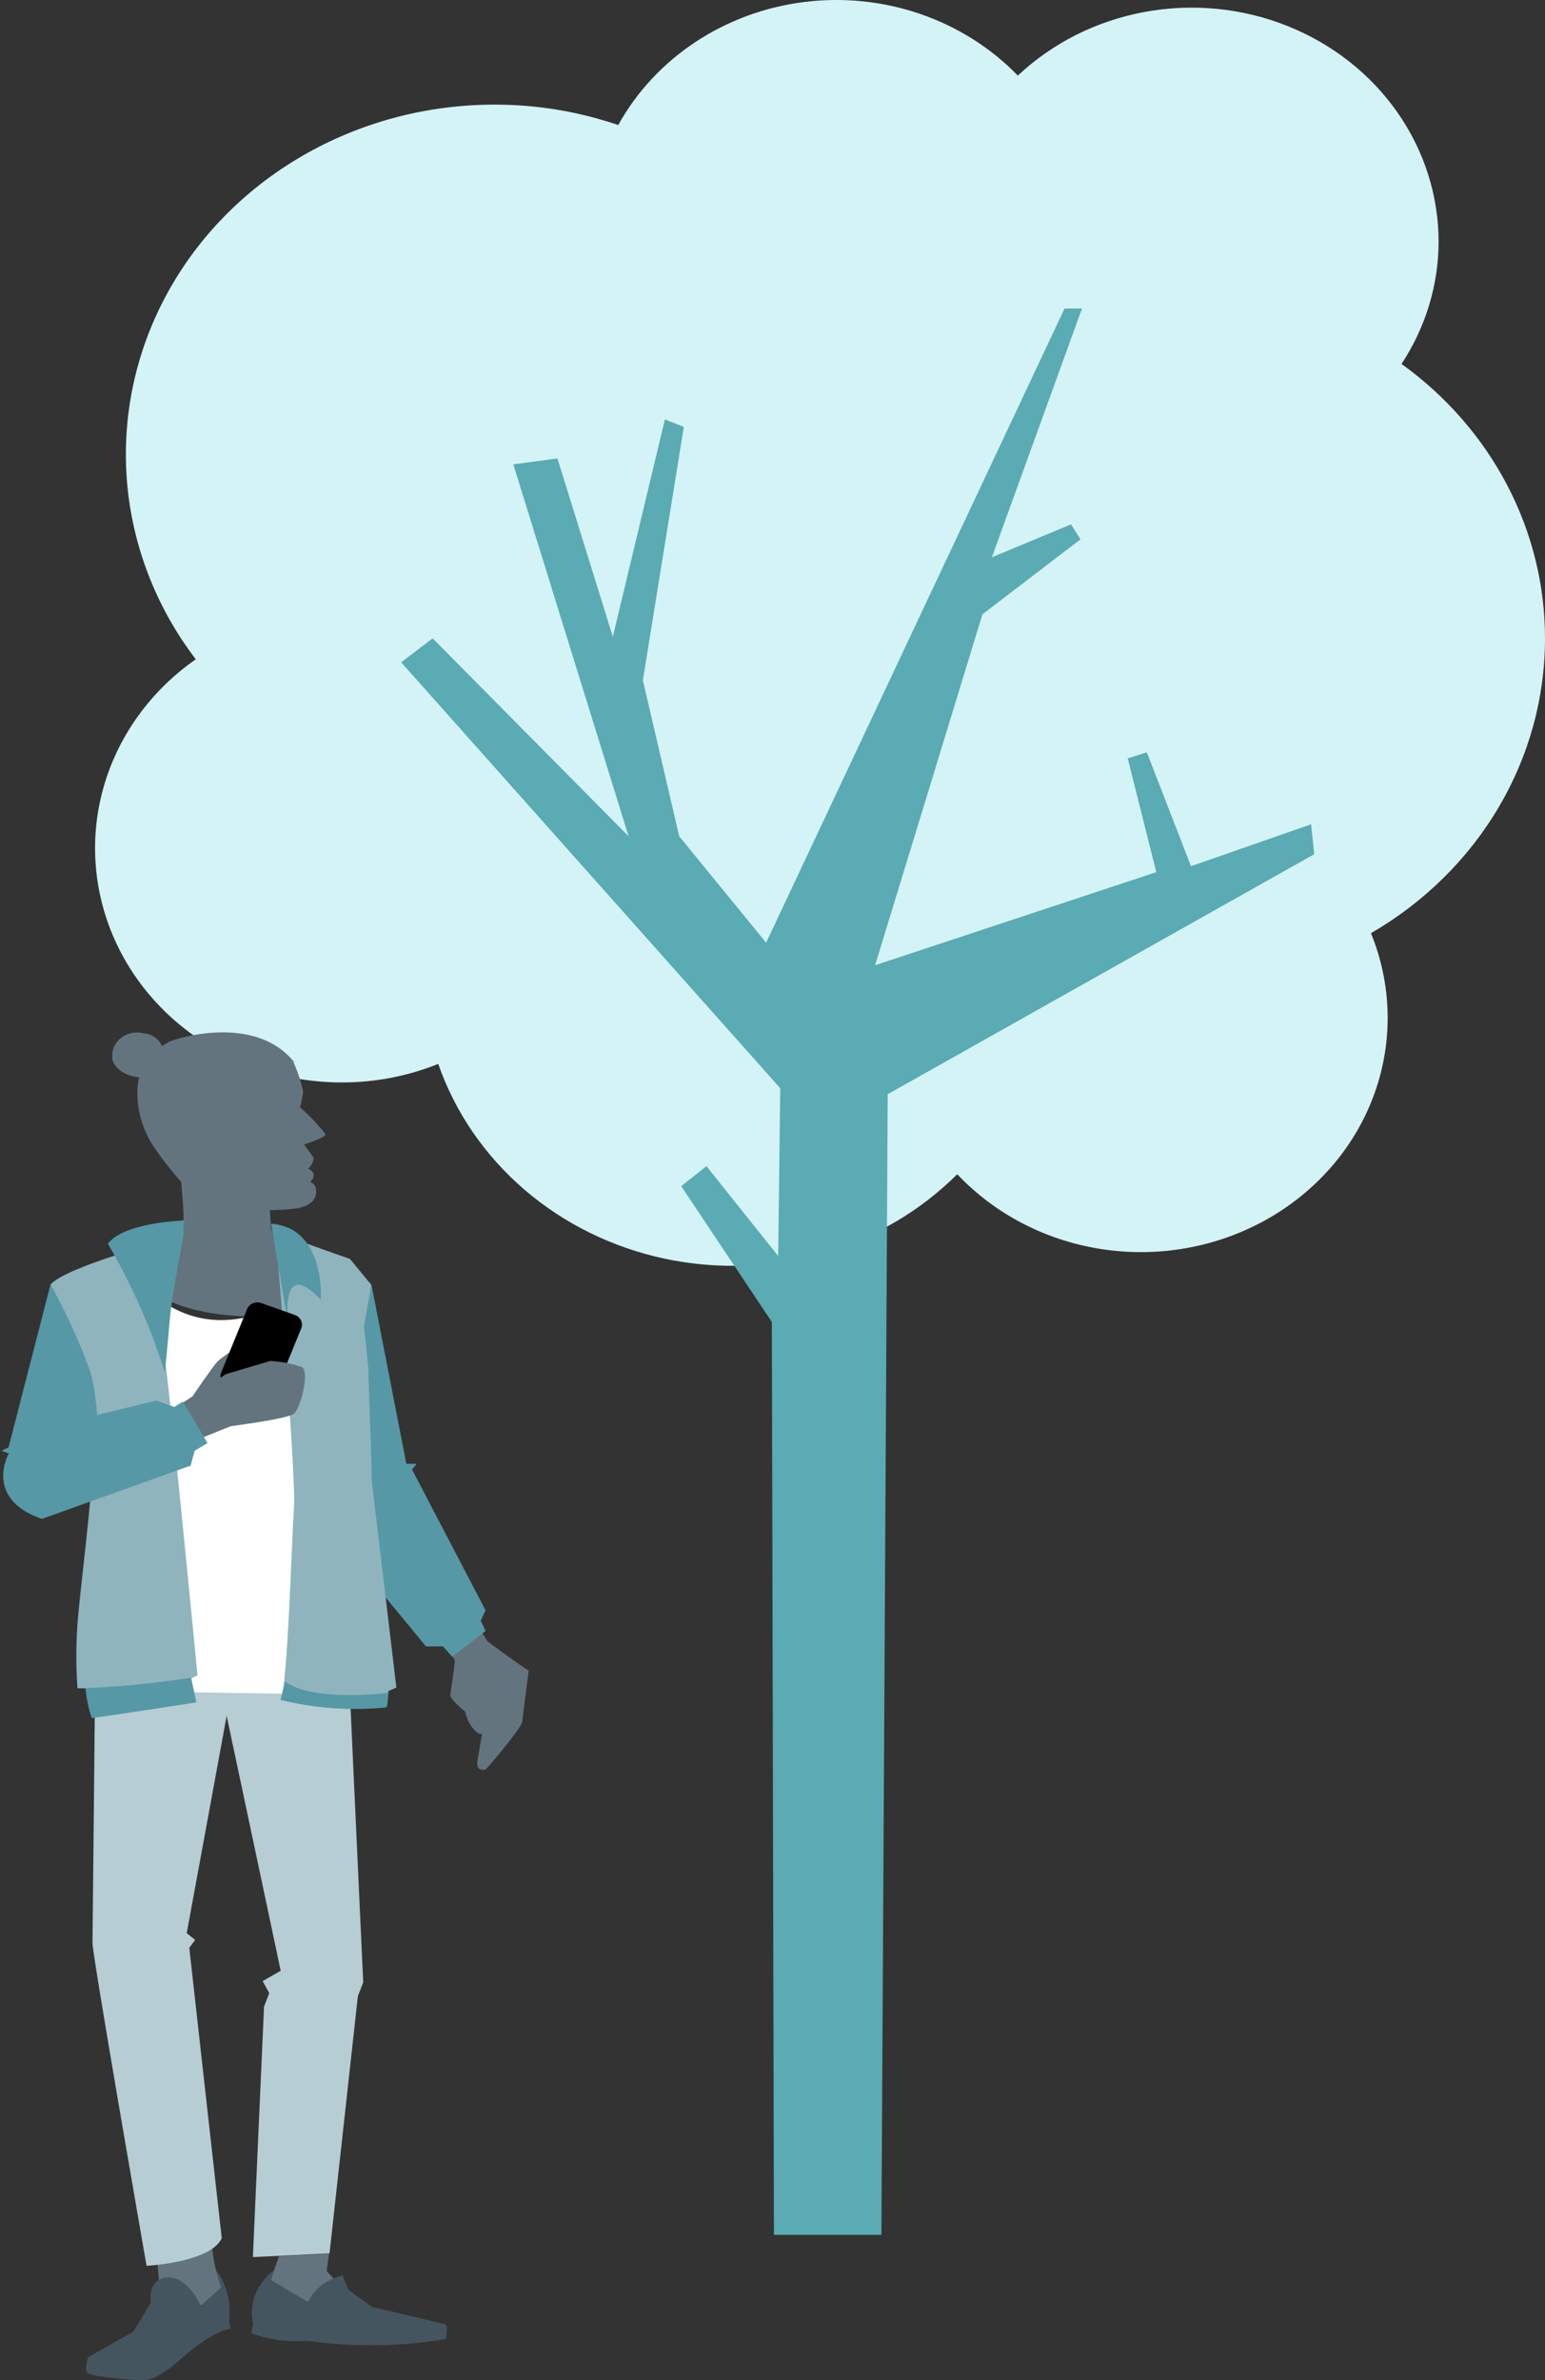<svg width="63" height="97" viewBox="0 0 63 97" fill="none" xmlns="http://www.w3.org/2000/svg">
<rect x="0" y="0" width="63" height="97" fill="#333333" stroke="none"/>
<path d="M63 26.023C63.002 23.856 62.475 21.718 61.46 19.776C60.445 17.834 58.97 16.142 57.15 14.832C58.13 13.344 58.654 11.625 58.662 9.87C58.663 7.984 58.077 6.14 56.975 4.57C55.873 2.999 54.305 1.774 52.47 1.048C50.635 0.321 48.614 0.127 46.663 0.489C44.711 0.851 42.916 1.753 41.504 3.081C40.414 1.956 39.055 1.097 37.541 0.574C36.027 0.052 34.403 -0.118 32.806 0.08C31.209 0.277 29.685 0.836 28.363 1.709C27.04 2.582 25.959 3.743 25.209 5.096C23.589 4.543 21.881 4.262 20.16 4.264C17.391 4.264 14.677 4.989 12.316 6.36C9.954 7.731 8.038 9.693 6.778 12.032C5.519 14.37 4.965 16.993 5.177 19.612C5.39 22.23 6.361 24.742 7.983 26.869C5.995 28.255 4.613 30.285 4.098 32.574C3.584 34.863 3.973 37.252 5.193 39.286C6.413 41.321 8.378 42.859 10.714 43.61C13.051 44.361 15.598 44.272 17.87 43.359C18.555 45.327 19.766 47.093 21.385 48.484C23.004 49.875 24.976 50.844 27.108 51.297C29.24 51.75 31.459 51.671 33.549 51.068C35.639 50.464 37.528 49.357 39.033 47.855C40.605 49.519 42.742 50.607 45.073 50.929C47.404 51.252 49.78 50.788 51.787 49.619C53.795 48.45 55.306 46.65 56.058 44.533C56.81 42.416 56.755 40.115 55.903 38.032C58.072 36.775 59.863 35.011 61.106 32.908C62.349 30.805 63.001 28.434 63 26.023Z" fill="#D4F3F6"/>
<path d="M31.558 91.08L31.474 53.877L27.779 48.342L28.806 47.525L31.732 51.188L31.815 44.349L16.358 26.991L17.643 26.016L25.632 34.082L20.931 18.925L22.73 18.682L24.989 25.952L27.113 17.09L27.884 17.398L26.214 27.723L27.695 34.082L31.24 38.419L43.409 12.573H44.12L40.446 22.711L43.673 21.37L44.059 21.98L40.061 25.034L35.684 39.337L47.15 35.544L45.986 30.906L46.765 30.662L48.564 35.301L53.462 33.594L53.59 34.813L36.198 44.593L35.941 91.08H31.558Z" fill="#5AABB3"/>
<g clip-path="url(#clip0_1_140)">
<path d="M8.484 93.968L9.287 93.706C8.905 93.005 8.684 92.238 8.639 91.453L6.371 91.681L6.557 93.795L8.484 93.968Z" fill="#64747F"/>
<path d="M10.988 93.056L11.378 91.948L13.419 91.847L13.319 92.552L14.158 93.461L12.303 94.687L10.988 93.056Z" fill="#64747F"/>
<path d="M8.82 92.535C8.934 92.67 9.026 92.819 9.092 92.979C9.216 93.26 9.302 93.554 9.346 93.854C9.366 94.116 9.366 94.379 9.346 94.641L9.401 94.903C9.401 94.903 8.766 94.962 7.636 95.913C7.328 96.171 6.494 96.974 5.918 96.995C5.342 97.016 3.723 96.86 3.568 96.707C3.414 96.555 3.596 96.065 3.596 96.065L5.437 95.025L6.144 93.854C6.144 93.854 5.981 92.874 6.825 92.819C7.668 92.764 8.185 93.968 8.185 93.968L9.011 93.237L8.82 92.535Z" fill="#455560"/>
<path d="M11.183 92.519C10.837 92.77 10.574 93.106 10.421 93.489C10.268 93.872 10.232 94.287 10.316 94.687L10.248 95.089C10.968 95.354 11.745 95.459 12.516 95.393C14.393 95.663 16.306 95.641 18.176 95.326C18.176 95.326 18.28 94.903 18.176 94.73C18.176 94.73 15.455 94.074 15.183 94.028L14.221 93.33L12.607 93.846L11.056 92.924L11.183 92.519Z" fill="#455560"/>
<path d="M13.967 92.734C13.523 92.834 13.126 93.067 12.836 93.396C12.546 93.726 12.38 94.135 12.362 94.56L14.212 93.33L13.967 92.734Z" fill="#455560"/>
<path d="M14.199 67.532L3.886 67.617C3.886 67.617 3.781 78.7 3.772 79.186C3.763 79.672 5.976 92.341 5.976 92.341C5.976 92.341 8.58 92.21 9.042 91.217L7.718 79.381L7.958 79.059L7.614 78.785L9.242 69.929L11.446 80.315L10.711 80.738L10.979 81.228L10.766 81.782L10.312 91.986L13.437 91.834L14.593 81.351L14.811 80.793L14.199 67.532Z" fill="#B6CDD3"/>
<path d="M5.945 52.471L7.06 68.957L12.607 69.041C12.607 69.041 13.536 61.855 13.165 60.845C12.793 59.835 12.126 52.75 12.126 52.75C12.126 52.75 8.829 55.286 5.945 52.475" fill="white"/>
<path d="M8.33 46.431C8.33 46.431 8.226 44.968 8.244 44.77C8.262 44.571 7.917 42.829 7.917 42.829C7.917 42.829 11.627 43.222 11.967 43.29C12.145 43.684 12.278 44.093 12.366 44.512L12.239 45.133C12.62 45.463 12.965 45.827 13.269 46.219C13.296 46.363 12.398 46.642 12.398 46.642C12.398 46.642 11.21 48.067 9.514 47.885C8.992 47.83 8.33 46.439 8.33 46.439" fill="#64747F"/>
<path d="M6.648 52.894C7.016 51.858 7.294 50.797 7.478 49.719C7.528 49.297 7.219 46.477 7.219 46.477C7.451 46.475 7.681 46.438 7.9 46.367C7.9 46.367 8.571 47.749 9.12 48.096C9.709 48.26 10.319 48.348 10.934 48.358L11.052 50.024C11.367 51.203 11.613 52.396 11.791 53.6C11.791 53.6 8.639 53.959 6.643 52.894" fill="#64747F"/>
<path d="M6.194 46.617C5.766 45.92 5.562 45.123 5.605 44.321C5.634 43.933 5.768 43.557 5.996 43.23C6.224 42.903 6.537 42.636 6.906 42.453C7.41 42.237 10.48 41.375 12.004 43.298C12.004 43.298 9.364 42.969 9.11 43.252C8.575 43.835 9.151 44.097 9.083 44.85C9.039 45.444 8.855 46.021 8.543 46.541L7.346 47.221L7.428 48.215C6.979 47.711 6.567 47.18 6.194 46.625" fill="#64747F"/>
<path d="M12.33 46.553C12.075 46.774 11.776 46.946 11.45 47.061C10.997 47.204 10.43 47.657 9.922 47.585C9.601 47.546 9.3 47.422 9.053 47.228C8.806 47.034 8.624 46.778 8.529 46.49L7.813 46.566C7.904 47.115 8.067 47.652 8.298 48.164C8.428 48.429 8.624 48.662 8.869 48.844C9.114 49.025 9.402 49.15 9.709 49.208C10.509 49.34 11.326 49.351 12.13 49.242C12.507 49.17 12.874 48.984 12.892 48.599C12.91 48.215 12.647 48.177 12.647 48.177C12.647 48.177 13.024 47.83 12.57 47.636C12.57 47.636 12.833 47.361 12.774 47.158L12.33 46.553Z" fill="#64747F"/>
<path d="M6.648 42.749C6.602 42.574 6.498 42.418 6.35 42.303C6.202 42.187 6.019 42.118 5.827 42.106C5.678 42.072 5.523 42.069 5.373 42.099C5.223 42.128 5.082 42.19 4.961 42.278C4.841 42.366 4.743 42.478 4.676 42.607C4.609 42.735 4.575 42.877 4.575 43.02C4.534 43.476 5.137 43.971 5.936 43.899C6.078 43.471 6.322 43.078 6.648 42.749" fill="#64747F"/>
<path d="M6.965 50.493C6.965 50.493 2.675 51.621 2.058 52.353C2.058 52.353 3.559 55.223 3.817 56.922C4.076 58.621 3.364 63.893 3.192 65.799C3.098 66.797 3.087 67.801 3.16 68.8C3.16 68.8 6.897 68.94 8.053 68.276C8.053 68.276 7.001 57.341 6.715 55.307C6.715 55.307 6.87 51.03 6.965 50.493" fill="#8FB4BE"/>
<path d="M7.791 68.369L8.008 69.379C8.008 69.379 3.895 70.018 3.736 70.014C3.606 69.617 3.522 69.209 3.487 68.796C4.925 68.741 6.358 68.6 7.777 68.374" fill="#5698A6"/>
<path d="M7.5 49.74C7.5 49.74 5.065 49.808 4.398 50.687C5.372 52.352 6.151 54.109 6.72 55.929C6.72 55.929 6.815 55.084 6.92 53.815C7.019 52.644 7.464 50.573 7.473 50.362L7.5 49.74Z" fill="#5698A6"/>
<path d="M7.799 45.915C7.799 45.915 7.799 45.492 7.427 45.395C7.346 45.382 7.263 45.384 7.183 45.401C7.103 45.417 7.027 45.449 6.96 45.493C6.893 45.538 6.836 45.594 6.792 45.659C6.749 45.725 6.72 45.797 6.706 45.873C6.654 46.087 6.655 46.309 6.71 46.523C6.765 46.736 6.873 46.935 7.024 47.103C7.313 47.294 7.654 47.407 8.008 47.428L7.799 45.915Z" fill="#64747F"/>
<path d="M18.97 69.76C18.97 69.76 18.43 69.337 18.357 69.1C18.357 69.1 18.548 67.832 18.548 67.676C18.302 67.205 18.017 66.753 17.695 66.323L18.97 65.415L19.877 66.89C19.877 66.89 21.391 68.014 21.559 68.082C21.559 68.082 21.319 69.938 21.296 70.17C21.273 70.403 19.877 72.072 19.804 72.106C19.731 72.14 19.378 72.186 19.473 71.721C19.568 71.256 19.926 68.944 19.926 68.944C19.926 68.944 19.019 69.316 18.979 69.76" fill="#64747F"/>
<path d="M19.963 70.107C19.963 70.107 19.75 70.618 19.609 70.665C19.468 70.711 19.065 70.267 18.97 69.76C18.97 69.76 19.087 69.084 19.464 68.915C19.582 68.854 19.713 68.815 19.848 68.802C19.983 68.789 20.119 68.802 20.248 68.838C20.366 68.898 20.171 69.684 19.963 70.085" fill="#64747F"/>
<path d="M15.146 52.353L16.57 59.657H16.988L16.802 59.89L19.799 65.626L19.604 66.049L19.799 66.471L18.439 67.52L18.062 67.097H17.368L15.278 64.561L15.16 60.08C15.16 60.08 13.695 55.008 15.16 52.37" fill="#5698A6"/>
<path d="M15.174 60.473L15.02 55.823C15.02 55.823 14.952 55.003 14.843 54.056L15.142 52.365L14.267 51.304C14.267 51.304 12.276 50.62 11.228 50.201C11.228 50.201 12.085 60.017 11.986 61.466C11.886 62.916 11.732 68.614 11.455 69.206C12.86 69.591 14.335 69.695 15.786 69.51L15.841 68.915L16.163 68.775L15.174 60.473Z" fill="#8FB4BE"/>
<path d="M15.84 68.991C15.84 68.991 12.752 69.38 11.636 68.534L11.437 69.278C12.848 69.626 14.316 69.729 15.768 69.583L15.84 68.991Z" fill="#5698A6"/>
<path d="M11.056 49.872C11.056 49.872 11.568 52.941 11.754 53.934C11.754 53.934 11.378 51.169 13.083 52.97C13.083 52.97 13.287 50.037 11.056 49.872" fill="#5698A6"/>
<path d="M2.058 52.353L0.349 58.985L0.063 59.125L0.376 59.239C0.376 59.239 3.777 59.577 4.027 59.433C4.027 59.433 4.058 57.066 3.655 55.828C3.219 54.633 2.686 53.471 2.058 52.353" fill="#5698A6"/>
<path d="M7.868 56.88C7.868 56.88 8.693 55.663 8.874 55.481C9.056 55.299 10.063 54.636 10.063 54.636C10.063 54.636 10.298 55.016 10.063 55.236C9.827 55.456 9.4 55.79 9.4 55.79L8.493 57.303L7.868 56.88Z" fill="#64747F"/>
<path d="M10.457 54.335C10.516 54.483 10.344 54.686 10.063 54.783C9.781 54.881 9.514 54.834 9.455 54.682C9.396 54.53 9.568 54.331 9.845 54.234C10.122 54.137 10.398 54.183 10.457 54.335Z" fill="white"/>
<path d="M12.022 53.59L10.661 53.107C10.427 53.023 10.165 53.133 10.076 53.351L9.018 55.938C8.929 56.157 9.047 56.401 9.281 56.484L10.641 56.967C10.875 57.05 11.137 56.941 11.226 56.723L12.284 54.135C12.373 53.917 12.256 53.673 12.022 53.59Z" fill="black"/>
<path d="M9.206 56.005L11.02 55.464C11.458 55.489 11.89 55.572 12.303 55.709C12.648 55.887 12.253 57.4 11.981 57.616C11.709 57.831 9.41 58.123 9.41 58.123L7.197 59.015L7.147 57.37L9.206 56.005Z" fill="#64747F"/>
<path d="M7.455 57.121L7.106 57.341L6.371 57.079L3.927 57.675L0.798 58.842L0.489 59.12L0.349 59.252C0.349 59.252 -0.676 61.078 1.709 61.902L7.773 59.729L7.94 59.12L8.462 58.812L7.455 57.121Z" fill="#5698A6"/>
</g>
<defs>
<clipPath id="clip0_1_140">
<rect width="21.808" height="55.559" fill="white" transform="translate(0 41.441)"/>
</clipPath>
</defs>
</svg>
